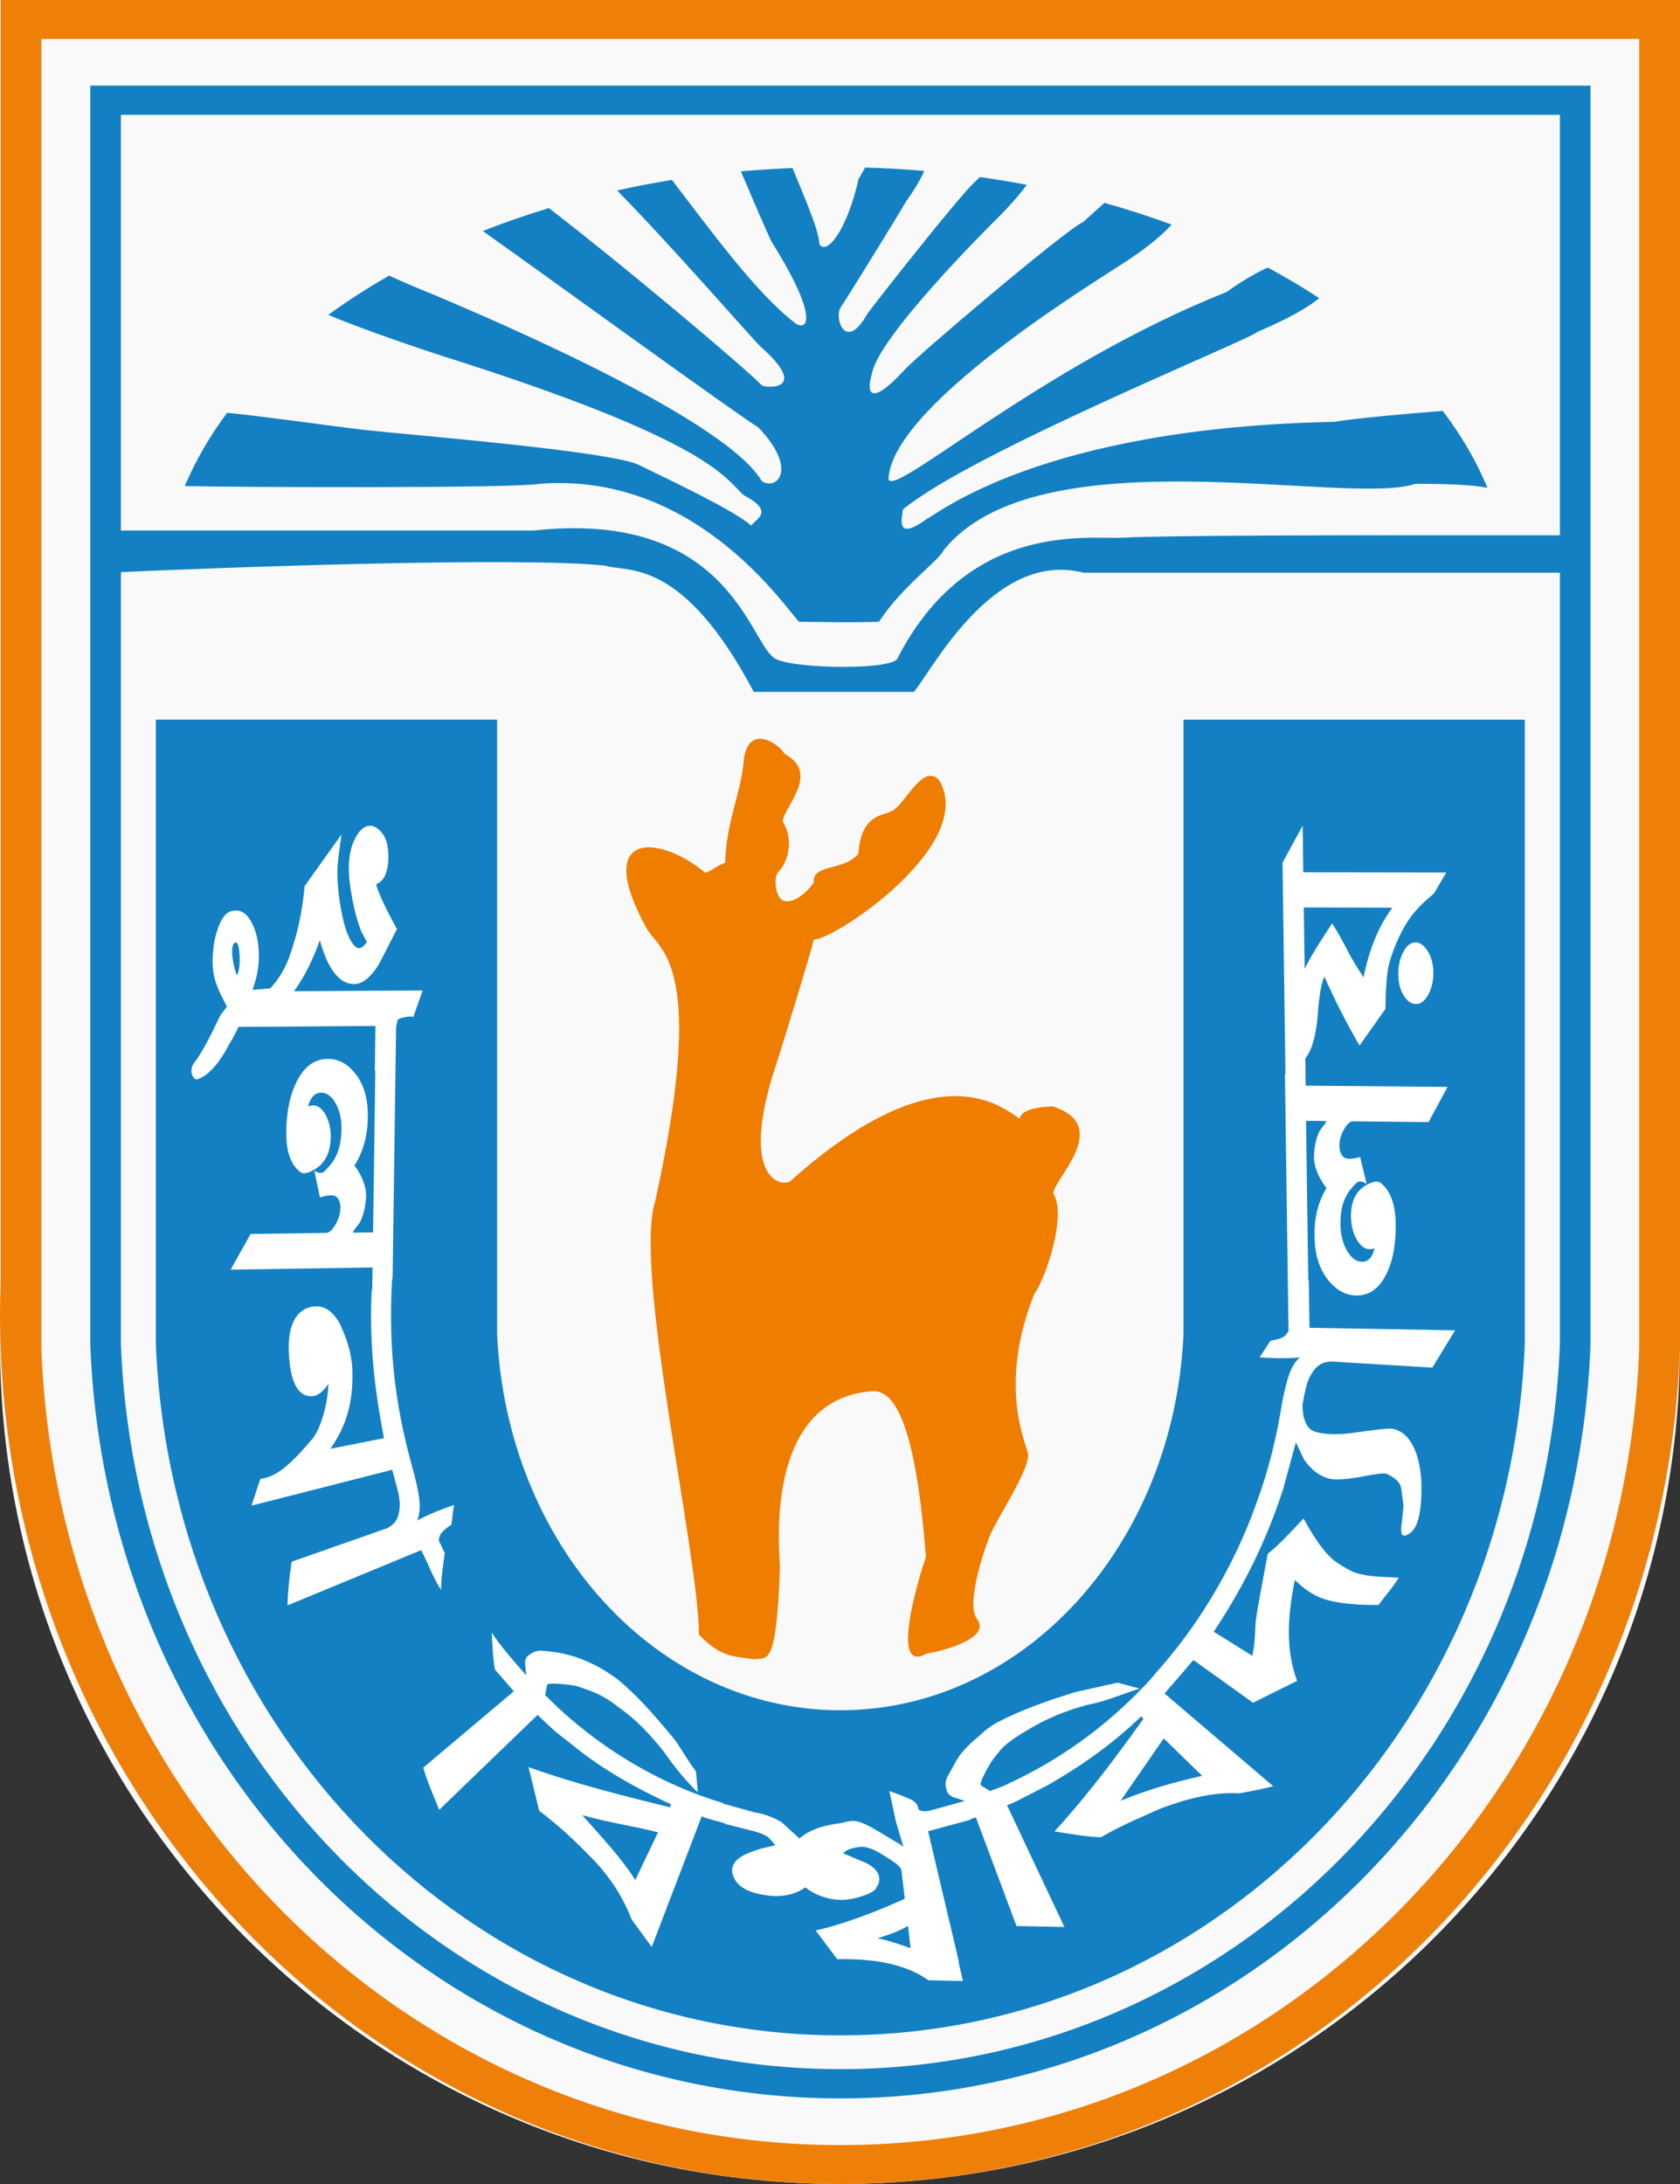 <svg width="100" height="130" viewBox="0 0 100 130" fill="none" xmlns="http://www.w3.org/2000/svg">
<rect x="0" y="0" width="100" height="130" fill="#333333" stroke="none"/>
<path d="M0 0H100V80C100 107.614 77.614 130 50 130C22.386 130 0 107.614 0 80V0Z" fill="#F9F9F9"/>
<path d="M70.447 42.837C70.447 61.762 70.447 76.136 70.447 76.136C70.447 76.136 70.447 78.604 70.447 79.403C69.886 91.974 60.939 101.8 50.019 101.8C39.095 101.8 30.151 91.97 29.59 79.392C29.59 78.597 29.59 76.143 29.59 76.143C29.59 76.143 29.59 61.762 29.59 42.834H9.275C9.275 55.239 9.275 76.143 9.275 76.143C9.275 76.143 9.275 79.709 9.275 79.932C10.163 103.052 28.058 121.153 50.019 121.153C71.984 121.153 89.874 103.052 90.763 79.942C90.763 79.716 90.763 76.136 90.763 76.136C90.763 76.136 90.763 55.239 90.763 42.837H70.447Z" fill="#1380C4"/>
<path d="M98.787 0H1.25H0.038V1.159V76.323C0.011 77.057 0 77.711 0 78.309C0 78.917 0.011 79.575 0.038 80.327H0.041C1.1 108.204 23.042 130 50.019 130C77.007 130 98.965 108.182 100 80.334C100 80.295 100 76.326 100 76.326V1.159V0H98.787ZM97.571 80.295C96.581 106.847 75.693 127.683 50.019 127.683C24.349 127.683 3.464 106.851 2.463 80.262V76.952V76.333V2.317H97.571V76.326V80.295Z" fill="#EE800A"/>
<path d="M93.757 5.095H6.281H5.374V5.965V76.215V80.011C6.322 105.196 25.93 124.905 50.023 124.905C74.111 124.905 93.723 105.203 94.672 80.054C94.672 80.021 94.672 76.208 94.672 76.208V5.965V5.095H93.757ZM92.849 80.018C91.938 104.203 73.125 123.164 50.023 123.164C26.917 123.164 8.107 104.199 7.196 79.982C7.196 80.014 7.196 76.215 7.196 76.215V6.836H92.853V76.204V80.018H92.849Z" fill="#1380C4"/>
<path d="M26.472 92.442C26.382 93.158 26.254 93.921 26.254 94.64C25.772 93.895 25.474 93.057 25.072 92.269L17.115 95.558C17.134 94.691 17.228 93.823 17.36 92.96L23.034 90.967C23.234 90.859 23.351 90.78 23.388 90.729C23.61 90.538 23.742 90.225 23.784 89.797C23.829 89.369 23.742 88.948 23.614 88.495L23.501 88.067L23.347 87.487L14.972 89.621L15.492 88.038C15.556 88.024 15.639 88.006 15.744 87.984C16.618 87.793 17.491 86.962 18.625 85.609C18.866 85.293 19.08 84.803 19.269 84.152C19.449 83.501 19.525 82.915 19.551 82.375C19.242 82.817 18.945 83.066 18.655 83.098C17.826 83.199 17.344 82.45 17.213 80.849C17.028 78.734 17.747 77.802 18.798 77.759C19.382 77.748 19.864 78.108 20.244 78.831C20.59 79.576 20.888 80.392 20.967 81.364C21.046 83.098 20.779 84.638 19.709 86.171L19.66 86.239L22.854 85.606C22.3 82.688 21.976 80.072 22.123 76.816L22.157 76.762L22.176 75.445L13.729 75.575L14.916 73.452L19.404 73.387C19.593 73.384 19.781 73.218 19.969 72.887C20.161 72.556 20.259 72.225 20.263 71.898C20.267 71.628 20.195 71.416 20.052 71.261C19.905 71.106 19.57 71.113 19.047 71.275L18.708 69.678C18.971 69.861 19.182 69.868 19.34 69.699C19.649 69.379 19.837 69.138 19.905 68.991C20.176 68.537 20.316 67.947 20.327 67.217C20.334 66.62 20.221 66.105 19.98 65.677C19.739 65.249 19.449 65.037 19.107 65.04C18.738 65.044 18.482 65.317 18.339 65.86C18.433 65.821 18.531 65.803 18.636 65.799C18.926 65.796 19.178 65.986 19.385 66.368C19.593 66.749 19.694 67.195 19.687 67.699C19.675 68.541 19.393 69.156 18.843 69.537C18.399 69.822 18.079 69.904 17.883 69.775C17.303 69.332 17.021 68.519 17.039 67.343C17.058 66.087 17.288 65.055 17.729 64.249C18.169 63.439 18.764 63.032 19.51 63.029C20.12 63.025 20.654 63.299 21.11 63.856C21.634 64.49 21.893 65.328 21.893 66.375C21.905 67.458 21.667 68.415 21.182 69.246L21.099 69.386C21.257 69.57 21.411 69.832 21.566 70.167C21.735 70.577 21.807 70.93 21.792 71.232C21.758 71.851 21.63 72.365 21.411 72.779L21.046 73.261C21.046 73.261 21.031 73.337 21.005 73.373L22.206 73.355L22.341 63.702L22.311 63.752L22.349 61.068L14.196 61.126C14.004 61.532 13.827 61.874 13.673 62.104C13.074 63.263 12.457 63.968 11.816 64.22C11.707 64.277 11.609 64.249 11.523 64.137C11.436 64.025 11.391 63.885 11.395 63.716C11.399 63.547 11.451 63.396 11.56 63.263C11.93 62.791 12.408 61.931 12.995 60.683C13.104 60.456 13.229 60.266 13.364 60.114C13.458 60.003 13.507 59.917 13.507 59.917C13.172 59.28 12.98 58.877 12.931 58.708C12.739 58.24 12.649 57.733 12.656 57.186C12.668 56.47 12.765 55.84 12.961 55.293C13.183 54.635 13.477 54.275 13.846 54.218C14.309 54.124 14.69 54.354 14.983 54.919C15.281 55.484 15.42 56.186 15.409 57.031C15.401 57.592 15.277 58.226 15.032 58.92C15.597 58.873 15.947 58.844 16.087 58.834C16.565 58.316 16.949 57.704 17.216 56.974C17.713 55.585 18.015 54.178 18.128 52.753L20.334 49.663C20.172 50.699 20.093 51.404 20.086 51.782C20.075 52.48 20.139 53.214 20.274 53.984C20.421 54.847 20.609 55.498 20.843 55.93C21.023 56.268 21.2 56.438 21.374 56.438C21.52 56.438 21.675 56.315 21.837 56.067C21.735 55.873 21.618 55.657 21.494 55.419C21.306 54.948 21.136 54.347 20.99 53.617C20.831 52.807 20.756 52.131 20.764 51.584C20.771 50.925 20.903 50.357 21.155 49.875C21.408 49.396 21.698 49.155 22.029 49.155C22.293 49.155 22.541 49.314 22.778 49.634C23.012 49.95 23.125 50.422 23.117 51.037C23.106 51.919 22.861 52.451 22.387 52.638C22.526 53.163 22.94 54.052 23.629 55.304C23.053 56.423 22.692 57.128 22.545 57.416C22.055 58.186 21.573 58.575 21.095 58.578C20.206 58.582 19.521 57.711 19.039 55.962C18.61 57.168 18.098 58.182 17.503 58.999L25.158 58.956L24.601 60.539C24.51 60.496 24.352 60.496 24.123 60.543C23.885 60.582 23.731 60.64 23.663 60.715C23.641 60.827 23.61 60.978 23.577 61.151L23.369 76.107L23.336 76.165C23.098 80.684 23.588 84.008 24.691 87.88L24.687 87.898C24.977 89.013 25.109 89.855 24.831 90.506L25.06 90.387C25.52 90.146 26.171 89.88 27.018 89.582L26.868 90.758C26.563 90.945 26.34 91.143 26.197 91.362C26.163 91.445 26.137 91.553 26.115 91.69L26.472 92.442ZM14.091 58.049C14.215 57.88 14.272 57.542 14.268 57.035C14.249 56.416 14.174 56.103 14.038 56.103C13.865 56.103 13.793 56.369 13.827 56.894C13.865 57.233 13.929 57.542 14.016 57.823L14.091 58.049Z" fill="white"/>
<path d="M83.232 58.023C83.239 58.509 83.348 58.923 83.555 59.257C83.766 59.596 84.011 59.765 84.29 59.765C84.568 59.768 84.813 59.578 85.02 59.196C85.227 58.815 85.325 58.369 85.318 57.865C85.31 57.379 85.201 56.962 84.983 56.616C84.764 56.271 84.523 56.095 84.26 56.095C83.97 56.095 83.721 56.289 83.522 56.681C83.318 57.073 83.224 57.523 83.232 58.023Z" fill="white"/>
<path d="M77.538 49.151L77.576 51.921L86.086 51.936L85.363 53.173C84.836 53.623 84.489 53.95 84.32 54.156C83.977 54.53 83.665 54.998 83.382 55.559C83.006 56.325 82.757 57.009 82.633 57.61C82.535 58.131 82.478 58.948 82.467 60.053L80.923 62.233C80.132 60.866 79.436 59.498 78.833 58.131C78.653 58.487 78.517 59.279 78.427 60.51C78.336 61.65 78.095 62.478 77.704 62.996L77.696 63.007L77.719 64.622L86.165 64.698L85.035 66.791L80.547 66.745C80.359 66.741 80.178 66.907 79.993 67.234C79.812 67.561 79.722 67.889 79.726 68.216C79.73 68.486 79.809 68.702 79.956 68.857C80.106 69.015 80.441 69.019 80.961 68.868L81.345 70.476C81.078 70.285 80.867 70.274 80.709 70.44C80.407 70.753 80.227 70.987 80.163 71.134C79.903 71.58 79.779 72.167 79.79 72.897C79.797 73.494 79.929 74.013 80.178 74.448C80.43 74.883 80.728 75.103 81.07 75.106C81.439 75.114 81.688 74.847 81.816 74.304C81.722 74.34 81.624 74.358 81.518 74.358C81.228 74.354 80.972 74.156 80.754 73.771C80.535 73.386 80.422 72.937 80.415 72.429C80.404 71.588 80.667 70.98 81.21 70.612C81.646 70.335 81.963 70.267 82.166 70.4C82.757 70.857 83.062 71.674 83.077 72.854C83.096 74.11 82.893 75.135 82.471 75.934C82.049 76.733 81.469 77.125 80.724 77.114C80.114 77.103 79.572 76.815 79.101 76.247C78.562 75.603 78.276 74.757 78.25 73.707C78.208 72.62 78.419 71.67 78.882 70.853L78.958 70.713C78.796 70.522 78.634 70.26 78.468 69.922C78.287 69.508 78.204 69.152 78.212 68.853C78.231 68.238 78.344 67.723 78.551 67.313L78.905 66.838C78.905 66.838 78.916 66.763 78.943 66.727L77.741 66.716L77.873 76.236L77.903 76.182L77.945 79.035L86.613 79.186L85.258 81.406L79.225 81.043C78.999 81.064 78.856 81.093 78.799 81.122C78.513 81.208 78.261 81.442 78.043 81.813C77.813 82.183 77.734 82.594 77.632 83.058C77.617 83.144 77.591 83.288 77.553 83.493L77.534 83.518C77.527 83.788 77.538 84.054 77.598 84.313C77.692 84.734 77.869 85.019 78.126 85.155C78.238 85.213 78.382 85.256 78.566 85.292C79.101 85.389 79.737 85.396 80.483 85.296C81.835 85.109 82.633 85.004 82.866 85.044C83.778 85.184 84.501 86.231 84.606 88.221C84.629 89.156 84.565 89.901 84.418 90.433C84.29 90.951 84.026 91.264 83.699 91.387C83.635 91.412 83.544 91.405 83.544 91.405C83.386 91.358 83.371 91.099 83.442 90.621L83.544 89.645C83.461 88.937 83.401 88.534 83.363 88.419C83.243 88.159 82.968 87.929 82.543 87.728C82.369 87.667 81.842 87.739 80.972 87.911C80.065 88.073 79.451 88.098 79.116 88.012C78.528 87.865 78.031 87.472 77.617 86.868L77.135 85.85L76.585 87.872C76.487 88.21 76.423 88.559 76.295 88.886C75.335 91.801 73.953 94.571 72.244 97.126L74.541 98.558L74.62 98.144C74.706 97.615 74.706 97.046 74.744 96.514C74.891 95.445 75.166 94.114 75.459 92.495C76.243 91.855 76.887 91.128 77.591 90.39C78.291 91.66 78.924 92.556 79.53 92.974C80.215 93.445 80.739 93.697 81.153 93.722C81.27 93.787 81.857 93.855 82.927 93.891L83.258 93.913C82.912 94.481 82.452 95.003 82.046 95.535C80.336 95.55 79.165 95.359 78.495 95.057C77.99 94.83 77.519 94.488 77.075 94.046C76.608 96.352 76.551 98.295 77.21 100.051L74.586 101.353L71.035 98.809L70.289 99.68L69.318 100.803L75.783 106.318C75.143 106.502 74.435 106.617 73.78 106.746C72.285 106.664 70.786 107.013 69.107 107.639C67.939 108.168 66.708 108.664 65.544 109.358C64.633 109.337 63.654 109.146 62.769 109.013C64.829 106.757 66.497 104.49 68.064 102.307L67.924 102.17C66.267 103.774 64.37 105.113 62.374 106.257L61.18 106.869C60.773 107.074 60.378 107.308 59.941 107.452L63.357 114.701L60.506 114.644L58.089 108.178L57.731 108.297L57.791 108.311L55.245 109.002L56.059 112.46L56.104 112.647L57.087 116.817L57.064 116.813L57.317 117.918L55.264 117.871C54.037 117 52.274 116.565 49.834 116.619L48.554 114.91C48.848 114.842 50.825 114.41 53.856 113.018L53.656 111.327C53.626 111.103 53.28 110.859 52.658 110.477C52.037 110.071 51.566 109.891 51.194 109.934C50.697 109.988 50.365 110.114 50.184 110.315C50.907 110.621 51.371 110.816 51.582 110.906C52.045 111.147 52.301 111.438 52.335 111.78C52.357 112.032 52.278 112.248 52.09 112.42L52.176 112.377C52.052 112.557 51.766 112.723 51.314 112.866C50.941 112.996 50.538 113.072 50.117 113.093C49.251 113.072 48.509 112.798 47.936 112.345C47.247 112.827 46.4 112.964 45.444 112.787C44.404 112.615 43.768 112.219 43.595 111.506C43.568 111.366 43.572 111.247 43.598 111.15C43.734 110.632 44.329 110.323 45.349 110.024C45.538 109.977 45.805 109.913 46.155 109.83C46.031 109.693 45.892 109.535 45.726 109.351C45.459 109.179 45.123 109.056 44.743 108.966C44.559 108.92 44.05 108.79 43.169 108.567L43.128 108.524C42.676 108.38 42.201 108.311 41.768 108.114L38.794 115.892L37.6 114.255C37.088 112.938 36.267 111.604 35.017 110.391C34.124 109.474 33.171 108.592 32.094 107.786L31.462 105.185C34.407 106.239 37.238 106.919 39.867 107.577L39.95 107.405C37.863 106.444 35.837 105.311 34.053 103.85L32.998 103.019L31.997 102.08L26.141 107.729C25.81 106.872 25.433 106.084 25.196 105.217L30.584 100.673L29.462 99.378C29.327 98.669 29.312 97.903 29.27 97.18C29.869 98.093 30.607 98.899 31.323 99.723L31.255 99.036C31.243 98.813 31.315 98.644 31.469 98.525C31.714 98.334 31.974 98.245 32.237 98.255C32.927 98.313 33.428 98.388 33.774 98.493C34.215 98.59 34.783 98.802 35.457 99.133C35.871 99.349 36.308 99.63 36.775 99.972C37.897 100.893 38.914 102.044 40.059 103.429C40.416 103.85 40.808 104.609 41.426 105.444L41.539 106.696C40.789 105.958 40.13 105.163 39.55 104.314C38.79 103.354 37.939 102.396 36.794 101.601C36.157 101.08 35.514 100.763 34.911 100.562L34.346 100.364C34.086 100.31 33.766 100.27 33.379 100.238C32.885 100.195 32.61 100.205 32.565 100.292L32.448 100.903L33.352 101.774C36.135 104.311 39.449 106.246 43.015 107.318L43.052 107.362L44.886 107.873C45.504 107.977 46.042 108.168 46.524 108.466C46.739 108.664 47.093 108.984 47.583 109.434C48.144 108.948 48.953 108.646 50.03 108.524C50.346 108.445 50.557 108.398 50.674 108.394C51.284 108.311 52.195 108.973 53.623 109.812L53.777 109.938L53.329 108.43L52.937 106.606C53.528 106.818 53.999 107.002 54.315 107.16C54.5 107.286 54.613 107.426 54.647 107.574C54.673 107.693 54.681 107.725 54.681 107.725C54.767 107.779 54.974 107.844 55.279 107.793L57.433 107.2L56.759 106.977C56.545 106.897 56.409 106.764 56.353 106.584C56.258 106.297 56.27 106.038 56.371 105.811C56.673 105.264 56.899 104.825 57.098 104.526C57.343 104.185 57.738 103.778 58.277 103.336C58.601 103.023 58.992 102.702 59.501 102.454C60.762 101.806 62.227 101.267 64.034 100.713C64.509 100.608 65.337 100.425 66.535 100.159L67.823 100.511C66.746 100.86 65.797 101.281 64.724 101.479C63.466 101.817 62.272 102.289 61.086 103.026C60.382 103.44 59.821 103.818 59.437 104.303L59.079 104.768C58.94 104.969 58.789 105.228 58.623 105.552C58.409 105.962 58.326 106.207 58.39 106.275L58.936 106.613C59.316 106.451 59.723 106.343 60.084 106.138C63.052 104.768 65.77 102.807 68.049 100.421C68.391 100.101 68.67 99.72 68.986 99.371C71.313 96.723 73.155 93.653 74.454 90.376L74.808 89.415C75.516 87.501 76.002 85.501 76.318 83.482H76.322L76.337 83.392C76.593 82.151 76.792 81.313 77.369 80.798L77.109 80.82C76.589 80.863 75.877 80.852 74.977 80.798L75.625 79.805C75.987 79.748 76.299 79.668 76.514 79.496L76.698 79.237L76.484 63.949L76.514 63.892L76.341 51.349L77.538 49.151ZM39.17 109.067C37.856 108.722 36.297 108.502 34.659 108.045C35.871 109.42 36.99 110.6 37.814 111.906L39.17 109.067ZM54.199 115.961L54.052 114.64C53.626 114.881 53.129 115.094 52.519 115.284L52.225 115.378C52.851 115.479 53.51 115.73 54.199 115.961ZM69.269 103.476C68.662 104.354 67.815 105.577 66.704 107.189C68.399 106.484 70.071 106.045 71.558 105.703L69.269 103.476ZM77.606 54.015L77.659 57.681C77.903 57.142 78.445 56.235 79.293 54.965C79.579 55.397 79.895 55.962 80.249 56.656C80.374 56.919 80.679 57.426 81.164 58.178C81.499 56.498 82.068 55.113 82.878 54.03L77.606 54.015Z" fill="white"/>
<path d="M32.128 28.797C41.233 28.099 46.494 35.824 47.556 37.008C48.271 37.008 50.546 37.076 52.323 37.008C53.675 34.921 55.878 33.388 56.16 32.762C61.779 25.732 80.264 30.186 84.248 28.797C85.081 28.797 87.389 28.797 88.541 29.038C87.878 27.445 86.986 25.912 85.879 24.458C83.759 24.62 80.501 24.915 79.413 25.11C61.997 25.459 55.806 30.607 55.17 30.884C53.178 32.345 53.743 30.676 53.743 30.327C57.866 26.916 74.364 20.234 74.861 19.749C76.687 18.975 77.839 18.309 78.525 17.748C77.553 17.108 76.532 16.496 75.459 15.924C74.593 16.323 73.723 16.867 73.012 17.381C61.779 21.835 52.817 29.974 52.888 28.445C53.246 23.782 66.61 15.921 67.326 15.363C68.429 14.618 69.205 13.956 69.743 13.37C68.451 12.895 67.115 12.459 65.74 12.074C65.3 12.463 64.874 12.859 64.483 13.208C63.488 13.621 54.383 21.35 53.814 22.044C51.822 24.203 51.54 23.437 51.898 22.253C52.252 20.098 58.65 13.693 59.433 12.927C60.141 12.218 60.691 11.578 61.123 11.002C60.205 10.829 59.275 10.671 58.326 10.538C58.213 10.653 58.103 10.758 58.013 10.84C57.09 11.679 52.112 18.007 51.612 18.702C50.331 21.001 49.62 18.91 50.049 18.284C50.474 17.658 53.604 12.582 53.958 11.952C54.447 11.272 54.79 10.685 55.016 10.175C53.856 10.074 52.681 10.005 51.491 9.973C51.355 10.232 51.231 10.459 51.114 10.628C50.403 13.762 49.198 15.223 48.769 14.528C48.769 13.74 47.88 11.751 47.176 10.002C46.136 10.045 45.112 10.11 44.099 10.2C44.897 12.071 45.73 14.01 45.925 14.388C48.979 19.259 47.917 19.745 47.274 19.187C44.969 17.403 42.243 13.639 39.998 10.711C38.888 10.887 37.803 11.099 36.734 11.337C40.168 14.845 44.705 20.083 45.285 20.648C48.061 23.088 45.925 23.156 45.353 22.944C44.265 21.825 37.261 15.924 32.674 12.387C31.322 12.797 30.004 13.251 28.739 13.751C32.904 16.708 43.41 24.343 45.146 25.451C47.488 27.887 46.283 29.211 45.353 28.65C43.011 24.617 26.868 18.004 25.591 17.446C24.733 17.111 23.919 16.748 23.162 16.406C21.882 17.137 20.677 17.914 19.54 18.741C21.551 19.598 25.056 20.774 26.156 21.134C42.51 26.282 43.15 28.51 44.284 29.485C46.136 30.46 44.999 30.877 44.713 31.291C43.862 30.46 39.739 28.51 38.029 27.675C36.323 26.84 24.092 25.865 21.675 25.588C19.762 25.365 15.804 24.797 13.522 24.57C12.483 25.955 11.643 27.416 10.999 28.931C14.012 29.01 30.87 29.071 32.128 28.797Z" fill="#1380C4"/>
<path d="M82.686 31.86C82.686 31.86 68.892 31.86 66.904 32.004C64.912 32.14 57.659 30.888 53.397 39.236C52.824 39.934 46.569 39.797 46.001 39.099C44.578 37.983 43.158 30.331 31.778 31.579C30.34 31.579 12.999 31.579 6.699 31.579C6.496 32.41 6.345 33.248 6.262 34.098C12.393 33.799 31.055 33.112 36.045 33.673C37.329 34.09 40.597 33.112 44.867 41.185C47.564 41.185 53.4 41.185 54.395 41.185C55.389 40.074 59.086 32.698 64.494 34.09C65.292 34.09 86.869 34.09 94.118 34.09C94.043 33.339 93.926 32.594 93.753 31.863H82.686V31.86Z" fill="#1380C4"/>
<path d="M38.507 55.297C39.317 56.624 42.089 57.506 38.997 71.509C37.69 75.635 41.603 92.582 41.603 97.295C42.958 98.72 43.719 98.572 44.913 98.77C45.621 98.623 46.216 99.411 46.426 93.319C46.426 92.528 45.346 83.249 51.966 82.806C52.885 82.806 54.413 83.594 55.114 92.679C54.948 93.121 52.775 99.806 55.163 98.425C55.656 98.374 59.124 97.594 58.149 96.363C57.498 95.478 58.526 92.427 58.906 91.448C59.286 90.463 61.402 87.322 61.184 86.487C60.973 85.656 59.452 82.364 61.568 77.003C62.163 76.269 63.523 72.441 62.713 71.066C62.543 70.329 66.343 67.033 62.656 65.856C61.463 65.903 60.755 66.148 60.702 66.59C59.73 66 55.927 62.366 47.078 70.275C46.701 70.663 44.096 70.465 45.941 64.18C46.321 63.054 48.332 56.516 48.437 55.926C49.635 55.977 58.266 50.231 55.871 46.399C54.843 45.417 53.811 48.072 52.998 48.313C52.508 48.558 51.25 48.507 51.092 50.817C50.279 51.85 48.332 51.404 48.437 52.537C48.166 52.933 47.357 53.814 46.649 53.62C46.159 53.472 45.993 52.195 46.374 51.85C46.754 51.504 47.357 50.133 46.592 48.903C46.649 48.018 48.867 46.046 46.701 44.873C46.483 44.384 44.472 42.862 44.254 45.413C44.099 47.183 43.177 49.144 43.173 51.353C42.684 51.501 42.303 51.893 41.976 51.943C39.212 49.648 35.25 49.403 38.507 55.297Z" fill="#EF7D00"/>
</svg>
